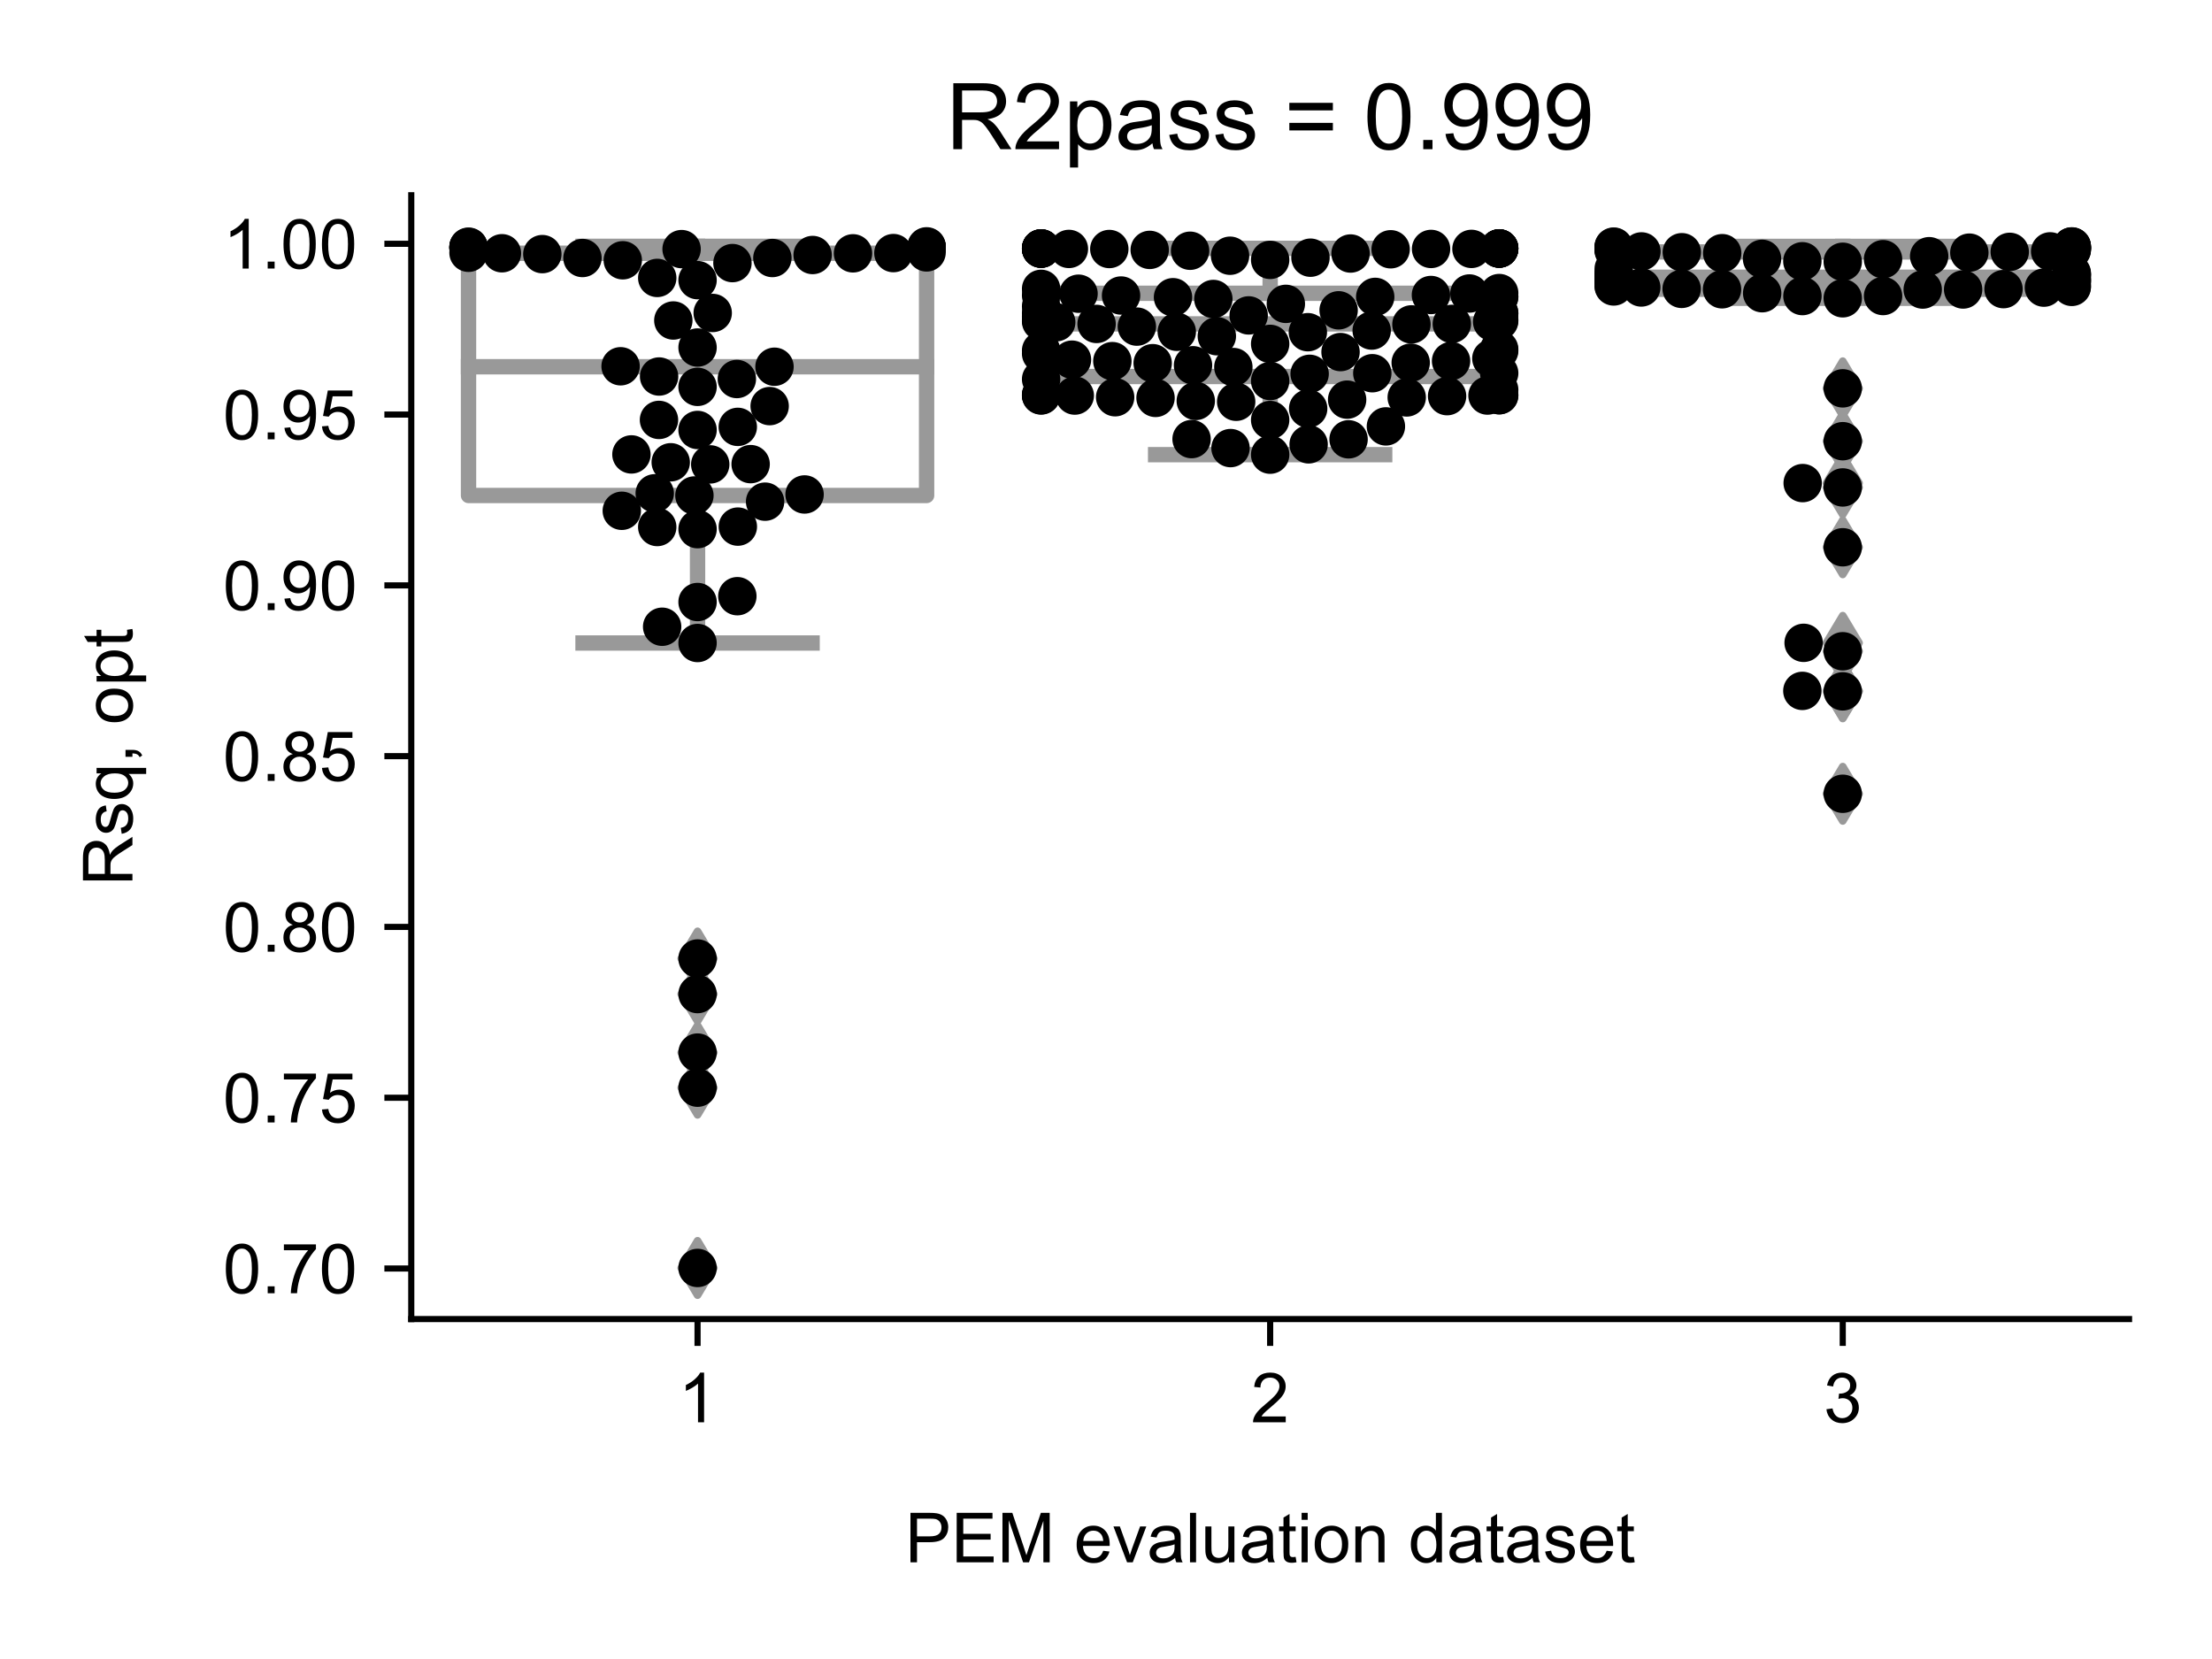 <?xml version="1.0" encoding="utf-8" standalone="no"?>
<!DOCTYPE svg PUBLIC "-//W3C//DTD SVG 1.1//EN"
  "http://www.w3.org/Graphics/SVG/1.1/DTD/svg11.dtd">
<!-- Created with matplotlib (https://matplotlib.org/) -->
<svg height="216pt" version="1.1" viewBox="0 0 288 216" width="288pt" xmlns="http://www.w3.org/2000/svg" xmlns:xlink="http://www.w3.org/1999/xlink">
 <defs>
  <style type="text/css">*{stroke-linecap:butt;stroke-linejoin:round;}</style>
 </defs>
 <g id="figure_1">
  <g id="patch_1">
   <path d="M 0 216 
L 288 216 
L 288 0 
L 0 0 
z
" style="fill:#ffffff;"/>
  </g>
  <g id="axes_1">
   <g id="patch_2">
    <path d="M 53.546 171.738 
L 277.2 171.738 
L 277.2 25.425 
L 53.546 25.425 
z
" style="fill:#ffffff;"/>
   </g>
   <g id="patch_3">
    <path clip-path="url(#pf1abc88120)" d="M 61.001 64.511 
L 120.642 64.511 
L 120.642 32.974 
L 61.001 32.974 
L 61.001 64.511 
z
" style="fill:#ffffff;stroke:#999999;stroke-linejoin:miter;stroke-width:2;"/>
   </g>
   <g id="patch_4">
    <path clip-path="url(#pf1abc88120)" d="M 135.552 49.022 
L 195.193 49.022 
L 195.193 38.184 
L 135.552 38.184 
L 135.552 49.022 
z
" style="fill:#ffffff;stroke:#999999;stroke-linejoin:miter;stroke-width:2;"/>
   </g>
   <g id="patch_5">
    <path clip-path="url(#pf1abc88120)" d="M 210.104 37.66 
L 269.745 37.66 
L 269.745 32.803 
L 210.104 32.803 
L 210.104 37.66 
z
" style="fill:#ffffff;stroke:#999999;stroke-linejoin:miter;stroke-width:2;"/>
   </g>
   <g id="matplotlib.axis_1">
    <g id="xtick_1">
     <g id="line2d_1">
      <defs>
       <path d="M 0 0 
L 0 3.5 
" id="m8407b0fd42" style="stroke:#000000;stroke-width:0.8;"/>
      </defs>
      <g>
       <use style="stroke:#000000;stroke-width:0.8;" x="90.821" xlink:href="#m8407b0fd42" y="171.738"/>
      </g>
     </g>
     <g id="text_1">
      <!-- 1 -->
      <g transform="translate(88.319 185.18)scale(0.09 -0.09)">
       <defs>
        <path d="M 37.25 0 
L 28.469 0 
L 28.469 56 
Q 25.297 52.984 20.141 49.953 
Q 14.984 46.922 10.891 45.406 
L 10.891 53.906 
Q 18.266 57.375 23.781 62.297 
Q 29.297 67.234 31.594 71.875 
L 37.25 71.875 
z
" id="ArialMT-49"/>
       </defs>
       <use xlink:href="#ArialMT-49"/>
      </g>
     </g>
    </g>
    <g id="xtick_2">
     <g id="line2d_2">
      <g>
       <use style="stroke:#000000;stroke-width:0.8;" x="165.373" xlink:href="#m8407b0fd42" y="171.738"/>
      </g>
     </g>
     <g id="text_2">
      <!-- 2 -->
      <g transform="translate(162.87 185.18)scale(0.09 -0.09)">
       <defs>
        <path d="M 50.344 8.453 
L 50.344 0 
L 3.031 0 
Q 2.938 3.172 4.047 6.109 
Q 5.859 10.938 9.828 15.625 
Q 13.812 20.312 21.344 26.469 
Q 33.016 36.031 37.109 41.625 
Q 41.219 47.219 41.219 52.203 
Q 41.219 57.422 37.469 61 
Q 33.734 64.594 27.734 64.594 
Q 21.391 64.594 17.578 60.781 
Q 13.766 56.984 13.719 50.25 
L 4.688 51.172 
Q 5.609 61.281 11.656 66.578 
Q 17.719 71.875 27.938 71.875 
Q 38.234 71.875 44.234 66.156 
Q 50.25 60.453 50.25 52 
Q 50.25 47.703 48.484 43.547 
Q 46.734 39.406 42.656 34.812 
Q 38.578 30.219 29.109 22.219 
Q 21.188 15.578 18.938 13.203 
Q 16.703 10.844 15.234 8.453 
z
" id="ArialMT-50"/>
       </defs>
       <use xlink:href="#ArialMT-50"/>
      </g>
     </g>
    </g>
    <g id="xtick_3">
     <g id="line2d_3">
      <g>
       <use style="stroke:#000000;stroke-width:0.8;" x="239.924" xlink:href="#m8407b0fd42" y="171.738"/>
      </g>
     </g>
     <g id="text_3">
      <!-- 3 -->
      <g transform="translate(237.422 185.18)scale(0.09 -0.09)">
       <defs>
        <path d="M 4.203 18.891 
L 12.984 20.062 
Q 14.5 12.594 18.141 9.297 
Q 21.781 6 27 6 
Q 33.203 6 37.469 10.297 
Q 41.75 14.594 41.75 20.953 
Q 41.75 27 37.797 30.922 
Q 33.844 34.859 27.734 34.859 
Q 25.25 34.859 21.531 33.891 
L 22.516 41.609 
Q 23.391 41.5 23.922 41.5 
Q 29.547 41.5 34.031 44.422 
Q 38.531 47.359 38.531 53.469 
Q 38.531 58.297 35.25 61.469 
Q 31.984 64.656 26.812 64.656 
Q 21.688 64.656 18.266 61.422 
Q 14.844 58.203 13.875 51.766 
L 5.078 53.328 
Q 6.688 62.156 12.391 67.016 
Q 18.109 71.875 26.609 71.875 
Q 32.469 71.875 37.391 69.359 
Q 42.328 66.844 44.938 62.5 
Q 47.562 58.156 47.562 53.266 
Q 47.562 48.641 45.062 44.828 
Q 42.578 41.016 37.703 38.766 
Q 44.047 37.312 47.562 32.688 
Q 51.078 28.078 51.078 21.141 
Q 51.078 11.766 44.234 5.25 
Q 37.406 -1.266 26.953 -1.266 
Q 17.531 -1.266 11.297 4.344 
Q 5.078 9.969 4.203 18.891 
z
" id="ArialMT-51"/>
       </defs>
       <use xlink:href="#ArialMT-51"/>
      </g>
     </g>
    </g>
    <g id="text_4">
     <!-- PEM evaluation dataset -->
     <g transform="translate(117.846 203.411)scale(0.09 -0.09)">
      <defs>
       <path d="M 7.719 0 
L 7.719 71.578 
L 34.719 71.578 
Q 41.844 71.578 45.609 70.906 
Q 50.875 70.016 54.438 67.547 
Q 58.016 65.094 60.188 60.641 
Q 62.359 56.203 62.359 50.875 
Q 62.359 41.75 56.547 35.422 
Q 50.734 29.109 35.547 29.109 
L 17.188 29.109 
L 17.188 0 
z
M 17.188 37.547 
L 35.688 37.547 
Q 44.875 37.547 48.734 40.969 
Q 52.594 44.391 52.594 50.594 
Q 52.594 55.078 50.312 58.266 
Q 48.047 61.469 44.344 62.5 
Q 41.938 63.141 35.5 63.141 
L 17.188 63.141 
z
" id="ArialMT-80"/>
       <path d="M 7.906 0 
L 7.906 71.578 
L 59.672 71.578 
L 59.672 63.141 
L 17.391 63.141 
L 17.391 41.219 
L 56.984 41.219 
L 56.984 32.812 
L 17.391 32.812 
L 17.391 8.453 
L 61.328 8.453 
L 61.328 0 
z
" id="ArialMT-69"/>
       <path d="M 7.422 0 
L 7.422 71.578 
L 21.688 71.578 
L 38.625 20.906 
Q 40.969 13.812 42.047 10.297 
Q 43.266 14.203 45.844 21.781 
L 62.984 71.578 
L 75.734 71.578 
L 75.734 0 
L 66.609 0 
L 66.609 59.906 
L 45.797 0 
L 37.25 0 
L 16.547 60.938 
L 16.547 0 
z
" id="ArialMT-77"/>
       <path id="ArialMT-32"/>
       <path d="M 42.094 16.703 
L 51.172 15.578 
Q 49.031 7.625 43.219 3.219 
Q 37.406 -1.172 28.375 -1.172 
Q 17 -1.172 10.328 5.828 
Q 3.656 12.844 3.656 25.484 
Q 3.656 38.578 10.391 45.797 
Q 17.141 53.031 27.875 53.031 
Q 38.281 53.031 44.875 45.953 
Q 51.469 38.875 51.469 26.031 
Q 51.469 25.25 51.422 23.688 
L 12.75 23.688 
Q 13.234 15.141 17.578 10.594 
Q 21.922 6.062 28.422 6.062 
Q 33.25 6.062 36.672 8.594 
Q 40.094 11.141 42.094 16.703 
z
M 13.234 30.906 
L 42.188 30.906 
Q 41.609 37.453 38.875 40.719 
Q 34.672 45.797 27.984 45.797 
Q 21.922 45.797 17.797 41.75 
Q 13.672 37.703 13.234 30.906 
z
" id="ArialMT-101"/>
       <path d="M 21 0 
L 1.266 51.859 
L 10.547 51.859 
L 21.688 20.797 
Q 23.484 15.766 25 10.359 
Q 26.172 14.453 28.266 20.219 
L 39.797 51.859 
L 48.828 51.859 
L 29.203 0 
z
" id="ArialMT-118"/>
       <path d="M 40.438 6.391 
Q 35.547 2.25 31.031 0.531 
Q 26.516 -1.172 21.344 -1.172 
Q 12.797 -1.172 8.203 3 
Q 3.609 7.172 3.609 13.672 
Q 3.609 17.484 5.344 20.625 
Q 7.078 23.781 9.891 25.688 
Q 12.703 27.594 16.219 28.562 
Q 18.797 29.25 24.031 29.891 
Q 34.672 31.156 39.703 32.906 
Q 39.75 34.719 39.75 35.203 
Q 39.75 40.578 37.25 42.781 
Q 33.891 45.75 27.25 45.75 
Q 21.047 45.75 18.094 43.578 
Q 15.141 41.406 13.719 35.891 
L 5.125 37.062 
Q 6.297 42.578 8.984 45.969 
Q 11.672 49.359 16.75 51.188 
Q 21.828 53.031 28.516 53.031 
Q 35.156 53.031 39.297 51.469 
Q 43.453 49.906 45.406 47.531 
Q 47.359 45.172 48.141 41.547 
Q 48.578 39.312 48.578 33.453 
L 48.578 21.734 
Q 48.578 9.469 49.141 6.219 
Q 49.703 2.984 51.375 0 
L 42.188 0 
Q 40.828 2.734 40.438 6.391 
z
M 39.703 26.031 
Q 34.906 24.078 25.344 22.703 
Q 19.922 21.922 17.672 20.938 
Q 15.438 19.969 14.203 18.094 
Q 12.984 16.219 12.984 13.922 
Q 12.984 10.406 15.641 8.062 
Q 18.312 5.719 23.438 5.719 
Q 28.516 5.719 32.469 7.938 
Q 36.422 10.156 38.281 14.016 
Q 39.703 17 39.703 22.797 
z
" id="ArialMT-97"/>
       <path d="M 6.391 0 
L 6.391 71.578 
L 15.188 71.578 
L 15.188 0 
z
" id="ArialMT-108"/>
       <path d="M 40.578 0 
L 40.578 7.625 
Q 34.516 -1.172 24.125 -1.172 
Q 19.531 -1.172 15.547 0.578 
Q 11.578 2.344 9.641 5 
Q 7.719 7.672 6.938 11.531 
Q 6.391 14.109 6.391 19.734 
L 6.391 51.859 
L 15.188 51.859 
L 15.188 23.094 
Q 15.188 16.219 15.719 13.812 
Q 16.547 10.359 19.234 8.375 
Q 21.922 6.391 25.875 6.391 
Q 29.828 6.391 33.297 8.422 
Q 36.766 10.453 38.203 13.938 
Q 39.656 17.438 39.656 24.078 
L 39.656 51.859 
L 48.438 51.859 
L 48.438 0 
z
" id="ArialMT-117"/>
       <path d="M 25.781 7.859 
L 27.047 0.094 
Q 23.344 -0.688 20.406 -0.688 
Q 15.625 -0.688 12.984 0.828 
Q 10.359 2.344 9.281 4.812 
Q 8.203 7.281 8.203 15.188 
L 8.203 45.016 
L 1.766 45.016 
L 1.766 51.859 
L 8.203 51.859 
L 8.203 64.703 
L 16.938 69.969 
L 16.938 51.859 
L 25.781 51.859 
L 25.781 45.016 
L 16.938 45.016 
L 16.938 14.703 
Q 16.938 10.938 17.406 9.859 
Q 17.875 8.797 18.922 8.156 
Q 19.969 7.516 21.922 7.516 
Q 23.391 7.516 25.781 7.859 
z
" id="ArialMT-116"/>
       <path d="M 6.641 61.469 
L 6.641 71.578 
L 15.438 71.578 
L 15.438 61.469 
z
M 6.641 0 
L 6.641 51.859 
L 15.438 51.859 
L 15.438 0 
z
" id="ArialMT-105"/>
       <path d="M 3.328 25.922 
Q 3.328 40.328 11.328 47.266 
Q 18.016 53.031 27.641 53.031 
Q 38.328 53.031 45.109 46.016 
Q 51.906 39.016 51.906 26.656 
Q 51.906 16.656 48.906 10.906 
Q 45.906 5.172 40.156 2 
Q 34.422 -1.172 27.641 -1.172 
Q 16.75 -1.172 10.031 5.812 
Q 3.328 12.797 3.328 25.922 
z
M 12.359 25.922 
Q 12.359 15.969 16.703 11.016 
Q 21.047 6.062 27.641 6.062 
Q 34.188 6.062 38.531 11.031 
Q 42.875 16.016 42.875 26.219 
Q 42.875 35.844 38.5 40.797 
Q 34.125 45.75 27.641 45.75 
Q 21.047 45.75 16.703 40.812 
Q 12.359 35.891 12.359 25.922 
z
" id="ArialMT-111"/>
       <path d="M 6.594 0 
L 6.594 51.859 
L 14.5 51.859 
L 14.5 44.484 
Q 20.219 53.031 31 53.031 
Q 35.688 53.031 39.625 51.344 
Q 43.562 49.656 45.516 46.922 
Q 47.469 44.188 48.25 40.438 
Q 48.734 37.984 48.734 31.891 
L 48.734 0 
L 39.938 0 
L 39.938 31.547 
Q 39.938 36.922 38.906 39.578 
Q 37.891 42.234 35.281 43.812 
Q 32.672 45.406 29.156 45.406 
Q 23.531 45.406 19.453 41.844 
Q 15.375 38.281 15.375 28.328 
L 15.375 0 
z
" id="ArialMT-110"/>
       <path d="M 40.234 0 
L 40.234 6.547 
Q 35.297 -1.172 25.734 -1.172 
Q 19.531 -1.172 14.328 2.25 
Q 9.125 5.672 6.266 11.797 
Q 3.422 17.922 3.422 25.875 
Q 3.422 33.641 6 39.969 
Q 8.594 46.297 13.766 49.656 
Q 18.953 53.031 25.344 53.031 
Q 30.031 53.031 33.688 51.047 
Q 37.359 49.078 39.656 45.906 
L 39.656 71.578 
L 48.391 71.578 
L 48.391 0 
z
M 12.453 25.875 
Q 12.453 15.922 16.641 10.984 
Q 20.844 6.062 26.562 6.062 
Q 32.328 6.062 36.344 10.766 
Q 40.375 15.484 40.375 25.141 
Q 40.375 35.797 36.266 40.766 
Q 32.172 45.75 26.172 45.75 
Q 20.312 45.75 16.375 40.969 
Q 12.453 36.188 12.453 25.875 
z
" id="ArialMT-100"/>
       <path d="M 3.078 15.484 
L 11.766 16.844 
Q 12.5 11.625 15.844 8.844 
Q 19.188 6.062 25.203 6.062 
Q 31.25 6.062 34.172 8.516 
Q 37.109 10.984 37.109 14.312 
Q 37.109 17.281 34.516 19 
Q 32.719 20.172 25.531 21.969 
Q 15.875 24.422 12.141 26.203 
Q 8.406 27.984 6.469 31.125 
Q 4.547 34.281 4.547 38.094 
Q 4.547 41.547 6.125 44.5 
Q 7.719 47.469 10.453 49.422 
Q 12.5 50.922 16.031 51.969 
Q 19.578 53.031 23.641 53.031 
Q 29.734 53.031 34.344 51.266 
Q 38.969 49.516 41.156 46.5 
Q 43.359 43.5 44.188 38.484 
L 35.594 37.312 
Q 35.016 41.312 32.203 43.547 
Q 29.391 45.797 24.266 45.797 
Q 18.219 45.797 15.625 43.797 
Q 13.031 41.797 13.031 39.109 
Q 13.031 37.406 14.109 36.031 
Q 15.188 34.625 17.484 33.688 
Q 18.797 33.203 25.25 31.453 
Q 34.578 28.953 38.25 27.359 
Q 41.938 25.781 44.031 22.75 
Q 46.141 19.734 46.141 15.234 
Q 46.141 10.844 43.578 6.953 
Q 41.016 3.078 36.172 0.953 
Q 31.344 -1.172 25.25 -1.172 
Q 15.141 -1.172 9.844 3.031 
Q 4.547 7.234 3.078 15.484 
z
" id="ArialMT-115"/>
      </defs>
      <use xlink:href="#ArialMT-80"/>
      <use x="66.699" xlink:href="#ArialMT-69"/>
      <use x="133.398" xlink:href="#ArialMT-77"/>
      <use x="216.699" xlink:href="#ArialMT-32"/>
      <use x="244.482" xlink:href="#ArialMT-101"/>
      <use x="300.098" xlink:href="#ArialMT-118"/>
      <use x="350.098" xlink:href="#ArialMT-97"/>
      <use x="405.713" xlink:href="#ArialMT-108"/>
      <use x="427.93" xlink:href="#ArialMT-117"/>
      <use x="483.545" xlink:href="#ArialMT-97"/>
      <use x="539.16" xlink:href="#ArialMT-116"/>
      <use x="566.943" xlink:href="#ArialMT-105"/>
      <use x="589.16" xlink:href="#ArialMT-111"/>
      <use x="644.775" xlink:href="#ArialMT-110"/>
      <use x="700.391" xlink:href="#ArialMT-32"/>
      <use x="728.174" xlink:href="#ArialMT-100"/>
      <use x="783.789" xlink:href="#ArialMT-97"/>
      <use x="839.404" xlink:href="#ArialMT-116"/>
      <use x="867.188" xlink:href="#ArialMT-97"/>
      <use x="922.803" xlink:href="#ArialMT-115"/>
      <use x="972.803" xlink:href="#ArialMT-101"/>
      <use x="1028.418" xlink:href="#ArialMT-116"/>
     </g>
    </g>
   </g>
   <g id="matplotlib.axis_2">
    <g id="ytick_1">
     <g id="line2d_4">
      <defs>
       <path d="M 0 0 
L -3.5 0 
" id="ma871a8bba8" style="stroke:#000000;stroke-width:0.8;"/>
      </defs>
      <g>
       <use style="stroke:#000000;stroke-width:0.8;" x="53.546" xlink:href="#ma871a8bba8" y="165.158"/>
      </g>
     </g>
     <g id="text_5">
      <!-- 0.70 -->
      <g transform="translate(29.031 168.379)scale(0.09 -0.09)">
       <defs>
        <path d="M 4.156 35.297 
Q 4.156 48 6.766 55.734 
Q 9.375 63.484 14.516 67.672 
Q 19.672 71.875 27.484 71.875 
Q 33.25 71.875 37.594 69.547 
Q 41.938 67.234 44.766 62.859 
Q 47.609 58.5 49.219 52.219 
Q 50.828 45.953 50.828 35.297 
Q 50.828 22.703 48.234 14.969 
Q 45.656 7.234 40.5 3 
Q 35.359 -1.219 27.484 -1.219 
Q 17.141 -1.219 11.234 6.203 
Q 4.156 15.141 4.156 35.297 
z
M 13.188 35.297 
Q 13.188 17.672 17.312 11.828 
Q 21.438 6 27.484 6 
Q 33.547 6 37.672 11.859 
Q 41.797 17.719 41.797 35.297 
Q 41.797 52.984 37.672 58.781 
Q 33.547 64.594 27.391 64.594 
Q 21.344 64.594 17.719 59.469 
Q 13.188 52.938 13.188 35.297 
z
" id="ArialMT-48"/>
        <path d="M 9.078 0 
L 9.078 10.016 
L 19.094 10.016 
L 19.094 0 
z
" id="ArialMT-46"/>
        <path d="M 4.734 62.203 
L 4.734 70.656 
L 51.078 70.656 
L 51.078 63.812 
Q 44.234 56.547 37.516 44.484 
Q 30.812 32.422 27.156 19.672 
Q 24.516 10.688 23.781 0 
L 14.75 0 
Q 14.891 8.453 18.062 20.406 
Q 21.234 32.375 27.172 43.484 
Q 33.109 54.594 39.797 62.203 
z
" id="ArialMT-55"/>
       </defs>
       <use xlink:href="#ArialMT-48"/>
       <use x="55.615" xlink:href="#ArialMT-46"/>
       <use x="83.398" xlink:href="#ArialMT-55"/>
       <use x="139.014" xlink:href="#ArialMT-48"/>
      </g>
     </g>
    </g>
    <g id="ytick_2">
     <g id="line2d_5">
      <g>
       <use style="stroke:#000000;stroke-width:0.8;" x="53.546" xlink:href="#ma871a8bba8" y="142.922"/>
      </g>
     </g>
     <g id="text_6">
      <!-- 0.75 -->
      <g transform="translate(29.031 146.143)scale(0.09 -0.09)">
       <defs>
        <path d="M 4.156 18.75 
L 13.375 19.531 
Q 14.406 12.797 18.141 9.391 
Q 21.875 6 27.156 6 
Q 33.5 6 37.891 10.781 
Q 42.281 15.578 42.281 23.484 
Q 42.281 31 38.062 35.344 
Q 33.844 39.703 27 39.703 
Q 22.75 39.703 19.328 37.766 
Q 15.922 35.844 13.969 32.766 
L 5.719 33.844 
L 12.641 70.609 
L 48.25 70.609 
L 48.25 62.203 
L 19.672 62.203 
L 15.828 42.969 
Q 22.266 47.469 29.344 47.469 
Q 38.719 47.469 45.156 40.969 
Q 51.609 34.469 51.609 24.266 
Q 51.609 14.547 45.953 7.469 
Q 39.062 -1.219 27.156 -1.219 
Q 17.391 -1.219 11.203 4.25 
Q 5.031 9.719 4.156 18.75 
z
" id="ArialMT-53"/>
       </defs>
       <use xlink:href="#ArialMT-48"/>
       <use x="55.615" xlink:href="#ArialMT-46"/>
       <use x="83.398" xlink:href="#ArialMT-55"/>
       <use x="139.014" xlink:href="#ArialMT-53"/>
      </g>
     </g>
    </g>
    <g id="ytick_3">
     <g id="line2d_6">
      <g>
       <use style="stroke:#000000;stroke-width:0.8;" x="53.546" xlink:href="#ma871a8bba8" y="120.686"/>
      </g>
     </g>
     <g id="text_7">
      <!-- 0.80 -->
      <g transform="translate(29.031 123.907)scale(0.09 -0.09)">
       <defs>
        <path d="M 17.672 38.812 
Q 12.203 40.828 9.562 44.531 
Q 6.938 48.25 6.938 53.422 
Q 6.938 61.234 12.547 66.547 
Q 18.172 71.875 27.484 71.875 
Q 36.859 71.875 42.578 66.422 
Q 48.297 60.984 48.297 53.172 
Q 48.297 48.188 45.672 44.5 
Q 43.062 40.828 37.75 38.812 
Q 44.344 36.672 47.781 31.875 
Q 51.219 27.094 51.219 20.453 
Q 51.219 11.281 44.719 5.031 
Q 38.234 -1.219 27.641 -1.219 
Q 17.047 -1.219 10.547 5.047 
Q 4.047 11.328 4.047 20.703 
Q 4.047 27.688 7.594 32.391 
Q 11.141 37.109 17.672 38.812 
z
M 15.922 53.719 
Q 15.922 48.641 19.188 45.406 
Q 22.469 42.188 27.688 42.188 
Q 32.766 42.188 36.016 45.375 
Q 39.266 48.578 39.266 53.219 
Q 39.266 58.062 35.906 61.359 
Q 32.562 64.656 27.594 64.656 
Q 22.562 64.656 19.234 61.422 
Q 15.922 58.203 15.922 53.719 
z
M 13.094 20.656 
Q 13.094 16.891 14.875 13.375 
Q 16.656 9.859 20.172 7.922 
Q 23.688 6 27.734 6 
Q 34.031 6 38.125 10.047 
Q 42.234 14.109 42.234 20.359 
Q 42.234 26.703 38.016 30.859 
Q 33.797 35.016 27.438 35.016 
Q 21.234 35.016 17.156 30.906 
Q 13.094 26.812 13.094 20.656 
z
" id="ArialMT-56"/>
       </defs>
       <use xlink:href="#ArialMT-48"/>
       <use x="55.615" xlink:href="#ArialMT-46"/>
       <use x="83.398" xlink:href="#ArialMT-56"/>
       <use x="139.014" xlink:href="#ArialMT-48"/>
      </g>
     </g>
    </g>
    <g id="ytick_4">
     <g id="line2d_7">
      <g>
       <use style="stroke:#000000;stroke-width:0.8;" x="53.546" xlink:href="#ma871a8bba8" y="98.45"/>
      </g>
     </g>
     <g id="text_8">
      <!-- 0.85 -->
      <g transform="translate(29.031 101.671)scale(0.09 -0.09)">
       <use xlink:href="#ArialMT-48"/>
       <use x="55.615" xlink:href="#ArialMT-46"/>
       <use x="83.398" xlink:href="#ArialMT-56"/>
       <use x="139.014" xlink:href="#ArialMT-53"/>
      </g>
     </g>
    </g>
    <g id="ytick_5">
     <g id="line2d_8">
      <g>
       <use style="stroke:#000000;stroke-width:0.8;" x="53.546" xlink:href="#ma871a8bba8" y="76.214"/>
      </g>
     </g>
     <g id="text_9">
      <!-- 0.90 -->
      <g transform="translate(29.031 79.435)scale(0.09 -0.09)">
       <defs>
        <path d="M 5.469 16.547 
L 13.922 17.328 
Q 14.984 11.375 18.016 8.688 
Q 21.047 6 25.781 6 
Q 29.828 6 32.875 7.859 
Q 35.938 9.719 37.891 12.812 
Q 39.844 15.922 41.156 21.188 
Q 42.484 26.469 42.484 31.938 
Q 42.484 32.516 42.438 33.688 
Q 39.797 29.5 35.234 26.875 
Q 30.672 24.266 25.344 24.266 
Q 16.453 24.266 10.297 30.703 
Q 4.156 37.156 4.156 47.703 
Q 4.156 58.594 10.578 65.234 
Q 17 71.875 26.656 71.875 
Q 33.641 71.875 39.422 68.109 
Q 45.219 64.359 48.219 57.391 
Q 51.219 50.438 51.219 37.25 
Q 51.219 23.531 48.234 15.406 
Q 45.266 7.281 39.375 3.031 
Q 33.5 -1.219 25.594 -1.219 
Q 17.188 -1.219 11.859 3.438 
Q 6.547 8.109 5.469 16.547 
z
M 41.453 48.141 
Q 41.453 55.719 37.422 60.156 
Q 33.406 64.594 27.734 64.594 
Q 21.875 64.594 17.531 59.812 
Q 13.188 55.031 13.188 47.406 
Q 13.188 40.578 17.312 36.297 
Q 21.438 32.031 27.484 32.031 
Q 33.594 32.031 37.516 36.297 
Q 41.453 40.578 41.453 48.141 
z
" id="ArialMT-57"/>
       </defs>
       <use xlink:href="#ArialMT-48"/>
       <use x="55.615" xlink:href="#ArialMT-46"/>
       <use x="83.398" xlink:href="#ArialMT-57"/>
       <use x="139.014" xlink:href="#ArialMT-48"/>
      </g>
     </g>
    </g>
    <g id="ytick_6">
     <g id="line2d_9">
      <g>
       <use style="stroke:#000000;stroke-width:0.8;" x="53.546" xlink:href="#ma871a8bba8" y="53.978"/>
      </g>
     </g>
     <g id="text_10">
      <!-- 0.95 -->
      <g transform="translate(29.031 57.199)scale(0.09 -0.09)">
       <use xlink:href="#ArialMT-48"/>
       <use x="55.615" xlink:href="#ArialMT-46"/>
       <use x="83.398" xlink:href="#ArialMT-57"/>
       <use x="139.014" xlink:href="#ArialMT-53"/>
      </g>
     </g>
    </g>
    <g id="ytick_7">
     <g id="line2d_10">
      <g>
       <use style="stroke:#000000;stroke-width:0.8;" x="53.546" xlink:href="#ma871a8bba8" y="31.742"/>
      </g>
     </g>
     <g id="text_11">
      <!-- 1.00 -->
      <g transform="translate(29.031 34.963)scale(0.09 -0.09)">
       <use xlink:href="#ArialMT-49"/>
       <use x="55.615" xlink:href="#ArialMT-46"/>
       <use x="83.398" xlink:href="#ArialMT-48"/>
       <use x="139.014" xlink:href="#ArialMT-48"/>
      </g>
     </g>
    </g>
    <g id="text_12">
     <!-- Rsq, opt -->
     <g transform="translate(17.242 115.339)rotate(-90)scale(0.09 -0.09)">
      <defs>
       <path d="M 7.859 0 
L 7.859 71.578 
L 39.594 71.578 
Q 49.172 71.578 54.141 69.641 
Q 59.125 67.719 62.109 62.828 
Q 65.094 57.953 65.094 52.047 
Q 65.094 44.438 60.156 39.203 
Q 55.219 33.984 44.922 32.562 
Q 48.688 30.766 50.641 29 
Q 54.781 25.203 58.5 19.484 
L 70.953 0 
L 59.031 0 
L 49.562 14.891 
Q 45.406 21.344 42.719 24.75 
Q 40.047 28.172 37.922 29.531 
Q 35.797 30.906 33.594 31.453 
Q 31.984 31.781 28.328 31.781 
L 17.328 31.781 
L 17.328 0 
z
M 17.328 39.984 
L 37.703 39.984 
Q 44.188 39.984 47.844 41.328 
Q 51.516 42.672 53.422 45.625 
Q 55.328 48.578 55.328 52.047 
Q 55.328 57.125 51.641 60.391 
Q 47.953 63.672 39.984 63.672 
L 17.328 63.672 
z
" id="ArialMT-82"/>
       <path d="M 39.656 -19.875 
L 39.656 5.516 
Q 37.594 2.641 33.906 0.734 
Q 30.219 -1.172 26.078 -1.172 
Q 16.844 -1.172 10.172 6.203 
Q 3.516 13.578 3.516 26.422 
Q 3.516 34.234 6.219 40.422 
Q 8.938 46.625 14.078 49.828 
Q 19.234 53.031 25.391 53.031 
Q 35.016 53.031 40.531 44.922 
L 40.531 51.859 
L 48.438 51.859 
L 48.438 -19.875 
z
M 12.547 26.078 
Q 12.547 16.062 16.75 11.062 
Q 20.953 6.062 26.812 6.062 
Q 32.422 6.062 36.469 10.812 
Q 40.531 15.578 40.531 25.297 
Q 40.531 35.641 36.25 40.859 
Q 31.984 46.094 26.219 46.094 
Q 20.516 46.094 16.531 41.234 
Q 12.547 36.375 12.547 26.078 
z
" id="ArialMT-113"/>
       <path d="M 8.891 0 
L 8.891 10.016 
L 18.891 10.016 
L 18.891 0 
Q 18.891 -5.516 16.938 -8.906 
Q 14.984 -12.312 10.75 -14.156 
L 8.297 -10.406 
Q 11.078 -9.188 12.391 -6.812 
Q 13.719 -4.438 13.875 0 
z
" id="ArialMT-44"/>
       <path d="M 6.594 -19.875 
L 6.594 51.859 
L 14.594 51.859 
L 14.594 45.125 
Q 17.438 49.078 21 51.047 
Q 24.562 53.031 29.641 53.031 
Q 36.281 53.031 41.359 49.609 
Q 46.438 46.188 49.016 39.953 
Q 51.609 33.734 51.609 26.312 
Q 51.609 18.359 48.75 11.984 
Q 45.906 5.609 40.453 2.219 
Q 35.016 -1.172 29 -1.172 
Q 24.609 -1.172 21.109 0.688 
Q 17.625 2.547 15.375 5.375 
L 15.375 -19.875 
z
M 14.547 25.641 
Q 14.547 15.625 18.594 10.844 
Q 22.656 6.062 28.422 6.062 
Q 34.281 6.062 38.453 11.016 
Q 42.625 15.969 42.625 26.375 
Q 42.625 36.281 38.547 41.203 
Q 34.469 46.141 28.812 46.141 
Q 23.188 46.141 18.859 40.891 
Q 14.547 35.641 14.547 25.641 
z
" id="ArialMT-112"/>
      </defs>
      <use xlink:href="#ArialMT-82"/>
      <use x="72.217" xlink:href="#ArialMT-115"/>
      <use x="122.217" xlink:href="#ArialMT-113"/>
      <use x="177.832" xlink:href="#ArialMT-44"/>
      <use x="205.615" xlink:href="#ArialMT-32"/>
      <use x="233.398" xlink:href="#ArialMT-111"/>
      <use x="289.014" xlink:href="#ArialMT-112"/>
      <use x="344.629" xlink:href="#ArialMT-116"/>
     </g>
    </g>
   </g>
   <g id="line2d_11">
    <path clip-path="url(#pf1abc88120)" d="M 90.821 64.511 
L 90.821 83.718 
" style="fill:none;stroke:#999999;stroke-linecap:square;stroke-width:2;"/>
   </g>
   <g id="line2d_12">
    <path clip-path="url(#pf1abc88120)" d="M 90.821 32.974 
L 90.821 32.076 
" style="fill:none;stroke:#999999;stroke-linecap:square;stroke-width:2;"/>
   </g>
   <g id="line2d_13">
    <path clip-path="url(#pf1abc88120)" d="M 75.911 83.718 
L 105.732 83.718 
" style="fill:none;stroke:#999999;stroke-linecap:square;stroke-width:2;"/>
   </g>
   <g id="line2d_14">
    <path clip-path="url(#pf1abc88120)" d="M 75.911 32.076 
L 105.732 32.076 
" style="fill:none;stroke:#999999;stroke-linecap:square;stroke-width:2;"/>
   </g>
   <g id="line2d_15">
    <defs>
     <path d="M -0 3.536 
L 2.121 0 
L -0 -3.536 
L -2.121 -0 
z
" id="mfbd3d74d5d" style="stroke:#999999;stroke-linejoin:miter;"/>
    </defs>
    <g clip-path="url(#pf1abc88120)">
     <use style="fill:#999999;stroke:#999999;stroke-linejoin:miter;" x="90.821" xlink:href="#mfbd3d74d5d" y="141.615"/>
     <use style="fill:#999999;stroke:#999999;stroke-linejoin:miter;" x="90.821" xlink:href="#mfbd3d74d5d" y="129.428"/>
     <use style="fill:#999999;stroke:#999999;stroke-linejoin:miter;" x="90.821" xlink:href="#mfbd3d74d5d" y="137.045"/>
     <use style="fill:#999999;stroke:#999999;stroke-linejoin:miter;" x="90.821" xlink:href="#mfbd3d74d5d" y="165.088"/>
     <use style="fill:#999999;stroke:#999999;stroke-linejoin:miter;" x="90.821" xlink:href="#mfbd3d74d5d" y="124.797"/>
    </g>
   </g>
   <g id="line2d_16">
    <path clip-path="url(#pf1abc88120)" d="M 165.373 49.022 
L 165.373 59.196 
" style="fill:none;stroke:#999999;stroke-linecap:square;stroke-width:2;"/>
   </g>
   <g id="line2d_17">
    <path clip-path="url(#pf1abc88120)" d="M 165.373 38.184 
L 165.373 32.331 
" style="fill:none;stroke:#999999;stroke-linecap:square;stroke-width:2;"/>
   </g>
   <g id="line2d_18">
    <path clip-path="url(#pf1abc88120)" d="M 150.463 59.196 
L 180.283 59.196 
" style="fill:none;stroke:#999999;stroke-linecap:square;stroke-width:2;"/>
   </g>
   <g id="line2d_19">
    <path clip-path="url(#pf1abc88120)" d="M 150.463 32.331 
L 180.283 32.331 
" style="fill:none;stroke:#999999;stroke-linecap:square;stroke-width:2;"/>
   </g>
   <g id="line2d_20"/>
   <g id="line2d_21">
    <path clip-path="url(#pf1abc88120)" d="M 239.924 37.66 
L 239.924 38.837 
" style="fill:none;stroke:#999999;stroke-linecap:square;stroke-width:2;"/>
   </g>
   <g id="line2d_22">
    <path clip-path="url(#pf1abc88120)" d="M 239.924 32.803 
L 239.924 32.082 
" style="fill:none;stroke:#999999;stroke-linecap:square;stroke-width:2;"/>
   </g>
   <g id="line2d_23">
    <path clip-path="url(#pf1abc88120)" d="M 225.014 38.837 
L 254.835 38.837 
" style="fill:none;stroke:#999999;stroke-linecap:square;stroke-width:2;"/>
   </g>
   <g id="line2d_24">
    <path clip-path="url(#pf1abc88120)" d="M 225.014 32.082 
L 254.835 32.082 
" style="fill:none;stroke:#999999;stroke-linecap:square;stroke-width:2;"/>
   </g>
   <g id="line2d_25">
    <g clip-path="url(#pf1abc88120)">
     <use style="fill:#999999;stroke:#999999;stroke-linejoin:miter;" x="239.924" xlink:href="#mfbd3d74d5d" y="50.562"/>
     <use style="fill:#999999;stroke:#999999;stroke-linejoin:miter;" x="239.924" xlink:href="#mfbd3d74d5d" y="62.897"/>
     <use style="fill:#999999;stroke:#999999;stroke-linejoin:miter;" x="239.924" xlink:href="#mfbd3d74d5d" y="89.953"/>
     <use style="fill:#999999;stroke:#999999;stroke-linejoin:miter;" x="239.924" xlink:href="#mfbd3d74d5d" y="57.443"/>
     <use style="fill:#999999;stroke:#999999;stroke-linejoin:miter;" x="239.924" xlink:href="#mfbd3d74d5d" y="63.464"/>
     <use style="fill:#999999;stroke:#999999;stroke-linejoin:miter;" x="239.924" xlink:href="#mfbd3d74d5d" y="84.792"/>
     <use style="fill:#999999;stroke:#999999;stroke-linejoin:miter;" x="239.924" xlink:href="#mfbd3d74d5d" y="71.255"/>
     <use style="fill:#999999;stroke:#999999;stroke-linejoin:miter;" x="239.924" xlink:href="#mfbd3d74d5d" y="83.696"/>
     <use style="fill:#999999;stroke:#999999;stroke-linejoin:miter;" x="239.924" xlink:href="#mfbd3d74d5d" y="90.012"/>
     <use style="fill:#999999;stroke:#999999;stroke-linejoin:miter;" x="239.924" xlink:href="#mfbd3d74d5d" y="103.349"/>
    </g>
   </g>
   <g id="line2d_26">
    <path clip-path="url(#pf1abc88120)" d="M 61.001 47.749 
L 120.642 47.749 
" style="fill:none;stroke:#999999;stroke-linecap:square;stroke-width:2;"/>
   </g>
   <g id="line2d_27">
    <path clip-path="url(#pf1abc88120)" d="M 135.552 42.173 
L 195.193 42.173 
" style="fill:none;stroke:#999999;stroke-linecap:square;stroke-width:2;"/>
   </g>
   <g id="line2d_28">
    <path clip-path="url(#pf1abc88120)" d="M 210.104 36.1 
L 269.745 36.1 
" style="fill:none;stroke:#999999;stroke-linecap:square;stroke-width:2;"/>
   </g>
   <g id="patch_6">
    <path d="M 53.546 171.738 
L 53.546 25.425 
" style="fill:none;stroke:#000000;stroke-linecap:square;stroke-linejoin:miter;stroke-width:0.8;"/>
   </g>
   <g id="patch_7">
    <path d="M 53.546 171.738 
L 277.2 171.738 
" style="fill:none;stroke:#000000;stroke-linecap:square;stroke-linejoin:miter;stroke-width:0.8;"/>
   </g>
   <g id="PathCollection_1">
    <defs>
     <path d="M 0 2.5 
C 0.663 2.5 1.299 2.237 1.768 1.768 
C 2.237 1.299 2.5 0.663 2.5 -0 
C 2.5 -0.663 2.237 -1.299 1.768 -1.768 
C 1.299 -2.237 0.663 -2.5 0 -2.5 
C -0.663 -2.5 -1.299 -2.237 -1.768 -1.768 
C -2.237 -1.299 -2.5 -0.663 -2.5 0 
C -2.5 0.663 -2.237 1.299 -1.768 1.768 
C -1.299 2.237 -0.663 2.5 0 2.5 
z
" id="C0_0_aa685b90e0"/>
    </defs>
    <g clip-path="url(#pf1abc88120)">
     <use x="90.821" xlink:href="#C0_0_aa685b90e0" y="165.088"/>
    </g>
    <g clip-path="url(#pf1abc88120)">
     <use x="90.821" xlink:href="#C0_0_aa685b90e0" y="141.615"/>
    </g>
    <g clip-path="url(#pf1abc88120)">
     <use x="90.821" xlink:href="#C0_0_aa685b90e0" y="137.045"/>
    </g>
    <g clip-path="url(#pf1abc88120)">
     <use x="90.821" xlink:href="#C0_0_aa685b90e0" y="129.428"/>
    </g>
    <g clip-path="url(#pf1abc88120)">
     <use x="90.821" xlink:href="#C0_0_aa685b90e0" y="124.797"/>
    </g>
    <g clip-path="url(#pf1abc88120)">
     <use x="90.821" xlink:href="#C0_0_aa685b90e0" y="83.718"/>
    </g>
    <g clip-path="url(#pf1abc88120)">
     <use x="86.21" xlink:href="#C0_0_aa685b90e0" y="81.601"/>
    </g>
    <g clip-path="url(#pf1abc88120)">
     <use x="90.821" xlink:href="#C0_0_aa685b90e0" y="78.383"/>
    </g>
    <g clip-path="url(#pf1abc88120)">
     <use x="96.003" xlink:href="#C0_0_aa685b90e0" y="77.624"/>
    </g>
    <g clip-path="url(#pf1abc88120)">
     <use x="90.821" xlink:href="#C0_0_aa685b90e0" y="68.896"/>
    </g>
    <g clip-path="url(#pf1abc88120)">
     <use x="85.571" xlink:href="#C0_0_aa685b90e0" y="68.617"/>
    </g>
    <g clip-path="url(#pf1abc88120)">
     <use x="96.067" xlink:href="#C0_0_aa685b90e0" y="68.564"/>
    </g>
    <g clip-path="url(#pf1abc88120)">
     <use x="80.957" xlink:href="#C0_0_aa685b90e0" y="66.505"/>
    </g>
    <g clip-path="url(#pf1abc88120)">
     <use x="99.615" xlink:href="#C0_0_aa685b90e0" y="65.317"/>
    </g>
    <g clip-path="url(#pf1abc88120)">
     <use x="90.412" xlink:href="#C0_0_aa685b90e0" y="64.511"/>
    </g>
    <g clip-path="url(#pf1abc88120)">
     <use x="104.755" xlink:href="#C0_0_aa685b90e0" y="64.378"/>
    </g>
    <g clip-path="url(#pf1abc88120)">
     <use x="85.245" xlink:href="#C0_0_aa685b90e0" y="64.227"/>
    </g>
    <g clip-path="url(#pf1abc88120)">
     <use x="92.472" xlink:href="#C0_0_aa685b90e0" y="60.463"/>
    </g>
    <g clip-path="url(#pf1abc88120)">
     <use x="97.732" xlink:href="#C0_0_aa685b90e0" y="60.429"/>
    </g>
    <g clip-path="url(#pf1abc88120)">
     <use x="87.328" xlink:href="#C0_0_aa685b90e0" y="60.188"/>
    </g>
    <g clip-path="url(#pf1abc88120)">
     <use x="82.212" xlink:href="#C0_0_aa685b90e0" y="59.165"/>
    </g>
    <g clip-path="url(#pf1abc88120)">
     <use x="90.821" xlink:href="#C0_0_aa685b90e0" y="55.981"/>
    </g>
    <g clip-path="url(#pf1abc88120)">
     <use x="96.06" xlink:href="#C0_0_aa685b90e0" y="55.579"/>
    </g>
    <g clip-path="url(#pf1abc88120)">
     <use x="85.798" xlink:href="#C0_0_aa685b90e0" y="54.673"/>
    </g>
    <g clip-path="url(#pf1abc88120)">
     <use x="100.208" xlink:href="#C0_0_aa685b90e0" y="52.874"/>
    </g>
    <g clip-path="url(#pf1abc88120)">
     <use x="90.821" xlink:href="#C0_0_aa685b90e0" y="50.37"/>
    </g>
    <g clip-path="url(#pf1abc88120)">
     <use x="95.938" xlink:href="#C0_0_aa685b90e0" y="49.348"/>
    </g>
    <g clip-path="url(#pf1abc88120)">
     <use x="85.814" xlink:href="#C0_0_aa685b90e0" y="49.022"/>
    </g>
    <g clip-path="url(#pf1abc88120)">
     <use x="100.839" xlink:href="#C0_0_aa685b90e0" y="47.749"/>
    </g>
    <g clip-path="url(#pf1abc88120)">
     <use x="80.801" xlink:href="#C0_0_aa685b90e0" y="47.688"/>
    </g>
    <g clip-path="url(#pf1abc88120)">
     <use x="90.821" xlink:href="#C0_0_aa685b90e0" y="45.248"/>
    </g>
    <g clip-path="url(#pf1abc88120)">
     <use x="87.666" xlink:href="#C0_0_aa685b90e0" y="41.728"/>
    </g>
    <g clip-path="url(#pf1abc88120)">
     <use x="92.794" xlink:href="#C0_0_aa685b90e0" y="40.747"/>
    </g>
    <g clip-path="url(#pf1abc88120)">
     <use x="90.821" xlink:href="#C0_0_aa685b90e0" y="36.473"/>
    </g>
    <g clip-path="url(#pf1abc88120)">
     <use x="85.572" xlink:href="#C0_0_aa685b90e0" y="36.186"/>
    </g>
    <g clip-path="url(#pf1abc88120)">
     <use x="95.363" xlink:href="#C0_0_aa685b90e0" y="34.254"/>
    </g>
    <g clip-path="url(#pf1abc88120)">
     <use x="81.086" xlink:href="#C0_0_aa685b90e0" y="33.888"/>
    </g>
    <g clip-path="url(#pf1abc88120)">
     <use x="100.564" xlink:href="#C0_0_aa685b90e0" y="33.593"/>
    </g>
    <g clip-path="url(#pf1abc88120)">
     <use x="75.837" xlink:href="#C0_0_aa685b90e0" y="33.592"/>
    </g>
    <g clip-path="url(#pf1abc88120)">
     <use x="105.804" xlink:href="#C0_0_aa685b90e0" y="33.202"/>
    </g>
    <g clip-path="url(#pf1abc88120)">
     <use x="70.611" xlink:href="#C0_0_aa685b90e0" y="33.085"/>
    </g>
    <g clip-path="url(#pf1abc88120)">
     <use x="111.058" xlink:href="#C0_0_aa685b90e0" y="32.984"/>
    </g>
    <g clip-path="url(#pf1abc88120)">
     <use x="65.352" xlink:href="#C0_0_aa685b90e0" y="32.974"/>
    </g>
    <g clip-path="url(#pf1abc88120)">
     <use x="116.319" xlink:href="#C0_0_aa685b90e0" y="32.952"/>
    </g>
    <g clip-path="url(#pf1abc88120)">
     <use x="61.001" xlink:href="#C0_0_aa685b90e0" y="32.911"/>
    </g>
    <g clip-path="url(#pf1abc88120)">
     <use x="120.642" xlink:href="#C0_0_aa685b90e0" y="32.863"/>
    </g>
    <g clip-path="url(#pf1abc88120)">
     <use x="88.742" xlink:href="#C0_0_aa685b90e0" y="32.433"/>
    </g>
    <g clip-path="url(#pf1abc88120)">
     <use x="61.001" xlink:href="#C0_0_aa685b90e0" y="32.321"/>
    </g>
    <g clip-path="url(#pf1abc88120)">
     <use x="120.642" xlink:href="#C0_0_aa685b90e0" y="32.25"/>
    </g>
    <g clip-path="url(#pf1abc88120)">
     <use x="61.001" xlink:href="#C0_0_aa685b90e0" y="32.236"/>
    </g>
    <g clip-path="url(#pf1abc88120)">
     <use x="120.642" xlink:href="#C0_0_aa685b90e0" y="32.231"/>
    </g>
    <g clip-path="url(#pf1abc88120)">
     <use x="61.001" xlink:href="#C0_0_aa685b90e0" y="32.222"/>
    </g>
    <g clip-path="url(#pf1abc88120)">
     <use x="120.642" xlink:href="#C0_0_aa685b90e0" y="32.216"/>
    </g>
    <g clip-path="url(#pf1abc88120)">
     <use x="61.001" xlink:href="#C0_0_aa685b90e0" y="32.166"/>
    </g>
    <g clip-path="url(#pf1abc88120)">
     <use x="120.642" xlink:href="#C0_0_aa685b90e0" y="32.146"/>
    </g>
    <g clip-path="url(#pf1abc88120)">
     <use x="61.001" xlink:href="#C0_0_aa685b90e0" y="32.118"/>
    </g>
    <g clip-path="url(#pf1abc88120)">
     <use x="120.642" xlink:href="#C0_0_aa685b90e0" y="32.076"/>
    </g>
   </g>
   <g id="PathCollection_2">
    <defs>
     <path d="M 0 2.5 
C 0.663 2.5 1.299 2.237 1.768 1.768 
C 2.237 1.299 2.5 0.663 2.5 -0 
C 2.5 -0.663 2.237 -1.299 1.768 -1.768 
C 1.299 -2.237 0.663 -2.5 0 -2.5 
C -0.663 -2.5 -1.299 -2.237 -1.768 -1.768 
C -2.237 -1.299 -2.5 -0.663 -2.5 0 
C -2.5 0.663 -2.237 1.299 -1.768 1.768 
C -1.299 2.237 -0.663 2.5 0 2.5 
z
" id="C1_0_2dbe13f4dd"/>
    </defs>
    <g clip-path="url(#pf1abc88120)">
     <use x="165.373" xlink:href="#C1_0_2dbe13f4dd" y="59.196"/>
    </g>
    <g clip-path="url(#pf1abc88120)">
     <use x="160.213" xlink:href="#C1_0_2dbe13f4dd" y="58.34"/>
    </g>
    <g clip-path="url(#pf1abc88120)">
     <use x="170.382" xlink:href="#C1_0_2dbe13f4dd" y="57.852"/>
    </g>
    <g clip-path="url(#pf1abc88120)">
     <use x="175.584" xlink:href="#C1_0_2dbe13f4dd" y="57.198"/>
    </g>
    <g clip-path="url(#pf1abc88120)">
     <use x="155.142" xlink:href="#C1_0_2dbe13f4dd" y="57.17"/>
    </g>
    <g clip-path="url(#pf1abc88120)">
     <use x="180.445" xlink:href="#C1_0_2dbe13f4dd" y="55.516"/>
    </g>
    <g clip-path="url(#pf1abc88120)">
     <use x="165.373" xlink:href="#C1_0_2dbe13f4dd" y="54.689"/>
    </g>
    <g clip-path="url(#pf1abc88120)">
     <use x="170.322" xlink:href="#C1_0_2dbe13f4dd" y="53.197"/>
    </g>
    <g clip-path="url(#pf1abc88120)">
     <use x="160.948" xlink:href="#C1_0_2dbe13f4dd" y="52.31"/>
    </g>
    <g clip-path="url(#pf1abc88120)">
     <use x="155.689" xlink:href="#C1_0_2dbe13f4dd" y="52.203"/>
    </g>
    <g clip-path="url(#pf1abc88120)">
     <use x="175.395" xlink:href="#C1_0_2dbe13f4dd" y="52.034"/>
    </g>
    <g clip-path="url(#pf1abc88120)">
     <use x="150.449" xlink:href="#C1_0_2dbe13f4dd" y="51.806"/>
    </g>
    <g clip-path="url(#pf1abc88120)">
     <use x="183.153" xlink:href="#C1_0_2dbe13f4dd" y="51.745"/>
    </g>
    <g clip-path="url(#pf1abc88120)">
     <use x="145.19" xlink:href="#C1_0_2dbe13f4dd" y="51.719"/>
    </g>
    <g clip-path="url(#pf1abc88120)">
     <use x="188.41" xlink:href="#C1_0_2dbe13f4dd" y="51.578"/>
    </g>
    <g clip-path="url(#pf1abc88120)">
     <use x="139.935" xlink:href="#C1_0_2dbe13f4dd" y="51.503"/>
    </g>
    <g clip-path="url(#pf1abc88120)">
     <use x="193.67" xlink:href="#C1_0_2dbe13f4dd" y="51.501"/>
    </g>
    <g clip-path="url(#pf1abc88120)">
     <use x="135.552" xlink:href="#C1_0_2dbe13f4dd" y="51.49"/>
    </g>
    <g clip-path="url(#pf1abc88120)">
     <use x="195.193" xlink:href="#C1_0_2dbe13f4dd" y="51.462"/>
    </g>
    <g clip-path="url(#pf1abc88120)">
     <use x="135.552" xlink:href="#C1_0_2dbe13f4dd" y="51.46"/>
    </g>
    <g clip-path="url(#pf1abc88120)">
     <use x="195.193" xlink:href="#C1_0_2dbe13f4dd" y="51.451"/>
    </g>
    <g clip-path="url(#pf1abc88120)">
     <use x="135.552" xlink:href="#C1_0_2dbe13f4dd" y="51.418"/>
    </g>
    <g clip-path="url(#pf1abc88120)">
     <use x="195.193" xlink:href="#C1_0_2dbe13f4dd" y="50.752"/>
    </g>
    <g clip-path="url(#pf1abc88120)">
     <use x="165.373" xlink:href="#C1_0_2dbe13f4dd" y="49.606"/>
    </g>
    <g clip-path="url(#pf1abc88120)">
     <use x="135.552" xlink:href="#C1_0_2dbe13f4dd" y="49.372"/>
    </g>
    <g clip-path="url(#pf1abc88120)">
     <use x="170.513" xlink:href="#C1_0_2dbe13f4dd" y="48.672"/>
    </g>
    <g clip-path="url(#pf1abc88120)">
     <use x="178.673" xlink:href="#C1_0_2dbe13f4dd" y="48.593"/>
    </g>
    <g clip-path="url(#pf1abc88120)">
     <use x="195.193" xlink:href="#C1_0_2dbe13f4dd" y="48.582"/>
    </g>
    <g clip-path="url(#pf1abc88120)">
     <use x="160.582" xlink:href="#C1_0_2dbe13f4dd" y="47.788"/>
    </g>
    <g clip-path="url(#pf1abc88120)">
     <use x="155.329" xlink:href="#C1_0_2dbe13f4dd" y="47.557"/>
    </g>
    <g clip-path="url(#pf1abc88120)">
     <use x="150.078" xlink:href="#C1_0_2dbe13f4dd" y="47.286"/>
    </g>
    <g clip-path="url(#pf1abc88120)">
     <use x="183.673" xlink:href="#C1_0_2dbe13f4dd" y="47.226"/>
    </g>
    <g clip-path="url(#pf1abc88120)">
     <use x="144.827" xlink:href="#C1_0_2dbe13f4dd" y="47.02"/>
    </g>
    <g clip-path="url(#pf1abc88120)">
     <use x="188.927" xlink:href="#C1_0_2dbe13f4dd" y="47.006"/>
    </g>
    <g clip-path="url(#pf1abc88120)">
     <use x="139.571" xlink:href="#C1_0_2dbe13f4dd" y="46.829"/>
    </g>
    <g clip-path="url(#pf1abc88120)">
     <use x="194.173" xlink:href="#C1_0_2dbe13f4dd" y="46.68"/>
    </g>
    <g clip-path="url(#pf1abc88120)">
     <use x="135.552" xlink:href="#C1_0_2dbe13f4dd" y="46.045"/>
    </g>
    <g clip-path="url(#pf1abc88120)">
     <use x="174.537" xlink:href="#C1_0_2dbe13f4dd" y="45.838"/>
    </g>
    <g clip-path="url(#pf1abc88120)">
     <use x="195.193" xlink:href="#C1_0_2dbe13f4dd" y="45.674"/>
    </g>
    <g clip-path="url(#pf1abc88120)">
     <use x="135.552" xlink:href="#C1_0_2dbe13f4dd" y="45.63"/>
    </g>
    <g clip-path="url(#pf1abc88120)">
     <use x="195.193" xlink:href="#C1_0_2dbe13f4dd" y="45.471"/>
    </g>
    <g clip-path="url(#pf1abc88120)">
     <use x="165.373" xlink:href="#C1_0_2dbe13f4dd" y="44.773"/>
    </g>
    <g clip-path="url(#pf1abc88120)">
     <use x="158.431" xlink:href="#C1_0_2dbe13f4dd" y="43.774"/>
    </g>
    <g clip-path="url(#pf1abc88120)">
     <use x="170.281" xlink:href="#C1_0_2dbe13f4dd" y="43.252"/>
    </g>
    <g clip-path="url(#pf1abc88120)">
     <use x="153.216" xlink:href="#C1_0_2dbe13f4dd" y="43.198"/>
    </g>
    <g clip-path="url(#pf1abc88120)">
     <use x="178.594" xlink:href="#C1_0_2dbe13f4dd" y="43.038"/>
    </g>
    <g clip-path="url(#pf1abc88120)">
     <use x="148.017" xlink:href="#C1_0_2dbe13f4dd" y="42.525"/>
    </g>
    <g clip-path="url(#pf1abc88120)">
     <use x="183.767" xlink:href="#C1_0_2dbe13f4dd" y="42.236"/>
    </g>
    <g clip-path="url(#pf1abc88120)">
     <use x="142.773" xlink:href="#C1_0_2dbe13f4dd" y="42.177"/>
    </g>
    <g clip-path="url(#pf1abc88120)">
     <use x="189.027" xlink:href="#C1_0_2dbe13f4dd" y="42.173"/>
    </g>
    <g clip-path="url(#pf1abc88120)">
     <use x="137.519" xlink:href="#C1_0_2dbe13f4dd" y="41.955"/>
    </g>
    <g clip-path="url(#pf1abc88120)">
     <use x="194.277" xlink:href="#C1_0_2dbe13f4dd" y="41.901"/>
    </g>
    <g clip-path="url(#pf1abc88120)">
     <use x="135.552" xlink:href="#C1_0_2dbe13f4dd" y="41.867"/>
    </g>
    <g clip-path="url(#pf1abc88120)">
     <use x="195.193" xlink:href="#C1_0_2dbe13f4dd" y="41.791"/>
    </g>
    <g clip-path="url(#pf1abc88120)">
     <use x="135.552" xlink:href="#C1_0_2dbe13f4dd" y="41.649"/>
    </g>
    <g clip-path="url(#pf1abc88120)">
     <use x="195.193" xlink:href="#C1_0_2dbe13f4dd" y="41.633"/>
    </g>
    <g clip-path="url(#pf1abc88120)">
     <use x="135.552" xlink:href="#C1_0_2dbe13f4dd" y="41.241"/>
    </g>
    <g clip-path="url(#pf1abc88120)">
     <use x="162.576" xlink:href="#C1_0_2dbe13f4dd" y="41.066"/>
    </g>
    <g clip-path="url(#pf1abc88120)">
     <use x="195.193" xlink:href="#C1_0_2dbe13f4dd" y="40.828"/>
    </g>
    <g clip-path="url(#pf1abc88120)">
     <use x="135.552" xlink:href="#C1_0_2dbe13f4dd" y="40.776"/>
    </g>
    <g clip-path="url(#pf1abc88120)">
     <use x="195.193" xlink:href="#C1_0_2dbe13f4dd" y="40.766"/>
    </g>
    <g clip-path="url(#pf1abc88120)">
     <use x="174.288" xlink:href="#C1_0_2dbe13f4dd" y="40.402"/>
    </g>
    <g clip-path="url(#pf1abc88120)">
     <use x="135.552" xlink:href="#C1_0_2dbe13f4dd" y="39.874"/>
    </g>
    <g clip-path="url(#pf1abc88120)">
     <use x="167.416" xlink:href="#C1_0_2dbe13f4dd" y="39.563"/>
    </g>
    <g clip-path="url(#pf1abc88120)">
     <use x="157.978" xlink:href="#C1_0_2dbe13f4dd" y="38.927"/>
    </g>
    <g clip-path="url(#pf1abc88120)">
     <use x="152.725" xlink:href="#C1_0_2dbe13f4dd" y="38.697"/>
    </g>
    <g clip-path="url(#pf1abc88120)">
     <use x="179.051" xlink:href="#C1_0_2dbe13f4dd" y="38.656"/>
    </g>
    <g clip-path="url(#pf1abc88120)">
     <use x="195.193" xlink:href="#C1_0_2dbe13f4dd" y="38.648"/>
    </g>
    <g clip-path="url(#pf1abc88120)">
     <use x="195.193" xlink:href="#C1_0_2dbe13f4dd" y="38.59"/>
    </g>
    <g clip-path="url(#pf1abc88120)">
     <use x="145.96" xlink:href="#C1_0_2dbe13f4dd" y="38.477"/>
    </g>
    <g clip-path="url(#pf1abc88120)">
     <use x="135.552" xlink:href="#C1_0_2dbe13f4dd" y="38.455"/>
    </g>
    <g clip-path="url(#pf1abc88120)">
     <use x="186.305" xlink:href="#C1_0_2dbe13f4dd" y="38.409"/>
    </g>
    <g clip-path="url(#pf1abc88120)">
     <use x="140.425" xlink:href="#C1_0_2dbe13f4dd" y="38.241"/>
    </g>
    <g clip-path="url(#pf1abc88120)">
     <use x="191.315" xlink:href="#C1_0_2dbe13f4dd" y="38.212"/>
    </g>
    <g clip-path="url(#pf1abc88120)">
     <use x="195.193" xlink:href="#C1_0_2dbe13f4dd" y="38.156"/>
    </g>
    <g clip-path="url(#pf1abc88120)">
     <use x="135.552" xlink:href="#C1_0_2dbe13f4dd" y="37.607"/>
    </g>
    <g clip-path="url(#pf1abc88120)">
     <use x="165.373" xlink:href="#C1_0_2dbe13f4dd" y="33.837"/>
    </g>
    <g clip-path="url(#pf1abc88120)">
     <use x="170.622" xlink:href="#C1_0_2dbe13f4dd" y="33.551"/>
    </g>
    <g clip-path="url(#pf1abc88120)">
     <use x="160.152" xlink:href="#C1_0_2dbe13f4dd" y="33.296"/>
    </g>
    <g clip-path="url(#pf1abc88120)">
     <use x="175.843" xlink:href="#C1_0_2dbe13f4dd" y="33.008"/>
    </g>
    <g clip-path="url(#pf1abc88120)">
     <use x="154.949" xlink:href="#C1_0_2dbe13f4dd" y="32.647"/>
    </g>
    <g clip-path="url(#pf1abc88120)">
     <use x="149.69" xlink:href="#C1_0_2dbe13f4dd" y="32.536"/>
    </g>
    <g clip-path="url(#pf1abc88120)">
     <use x="181.062" xlink:href="#C1_0_2dbe13f4dd" y="32.455"/>
    </g>
    <g clip-path="url(#pf1abc88120)">
     <use x="144.431" xlink:href="#C1_0_2dbe13f4dd" y="32.421"/>
    </g>
    <g clip-path="url(#pf1abc88120)">
     <use x="186.322" xlink:href="#C1_0_2dbe13f4dd" y="32.412"/>
    </g>
    <g clip-path="url(#pf1abc88120)">
     <use x="139.17" xlink:href="#C1_0_2dbe13f4dd" y="32.411"/>
    </g>
    <g clip-path="url(#pf1abc88120)">
     <use x="191.583" xlink:href="#C1_0_2dbe13f4dd" y="32.406"/>
    </g>
    <g clip-path="url(#pf1abc88120)">
     <use x="135.552" xlink:href="#C1_0_2dbe13f4dd" y="32.389"/>
    </g>
    <g clip-path="url(#pf1abc88120)">
     <use x="195.193" xlink:href="#C1_0_2dbe13f4dd" y="32.372"/>
    </g>
    <g clip-path="url(#pf1abc88120)">
     <use x="135.552" xlink:href="#C1_0_2dbe13f4dd" y="32.369"/>
    </g>
    <g clip-path="url(#pf1abc88120)">
     <use x="195.193" xlink:href="#C1_0_2dbe13f4dd" y="32.361"/>
    </g>
    <g clip-path="url(#pf1abc88120)">
     <use x="135.552" xlink:href="#C1_0_2dbe13f4dd" y="32.36"/>
    </g>
    <g clip-path="url(#pf1abc88120)">
     <use x="195.193" xlink:href="#C1_0_2dbe13f4dd" y="32.354"/>
    </g>
    <g clip-path="url(#pf1abc88120)">
     <use x="135.552" xlink:href="#C1_0_2dbe13f4dd" y="32.353"/>
    </g>
    <g clip-path="url(#pf1abc88120)">
     <use x="195.193" xlink:href="#C1_0_2dbe13f4dd" y="32.352"/>
    </g>
    <g clip-path="url(#pf1abc88120)">
     <use x="135.552" xlink:href="#C1_0_2dbe13f4dd" y="32.348"/>
    </g>
    <g clip-path="url(#pf1abc88120)">
     <use x="195.193" xlink:href="#C1_0_2dbe13f4dd" y="32.347"/>
    </g>
    <g clip-path="url(#pf1abc88120)">
     <use x="135.552" xlink:href="#C1_0_2dbe13f4dd" y="32.334"/>
    </g>
    <g clip-path="url(#pf1abc88120)">
     <use x="195.193" xlink:href="#C1_0_2dbe13f4dd" y="32.331"/>
    </g>
   </g>
   <g id="PathCollection_3">
    <defs>
     <path d="M 0 2.5 
C 0.663 2.5 1.299 2.237 1.768 1.768 
C 2.237 1.299 2.5 0.663 2.5 -0 
C 2.5 -0.663 2.237 -1.299 1.768 -1.768 
C 1.299 -2.237 0.663 -2.5 0 -2.5 
C -0.663 -2.5 -1.299 -2.237 -1.768 -1.768 
C -2.237 -1.299 -2.5 -0.663 -2.5 0 
C -2.5 0.663 -2.237 1.299 -1.768 1.768 
C -1.299 2.237 -0.663 2.5 0 2.5 
z
" id="C2_0_219a792cb2"/>
    </defs>
    <g clip-path="url(#pf1abc88120)">
     <use x="239.924" xlink:href="#C2_0_219a792cb2" y="103.349"/>
    </g>
    <g clip-path="url(#pf1abc88120)">
     <use x="239.924" xlink:href="#C2_0_219a792cb2" y="90.012"/>
    </g>
    <g clip-path="url(#pf1abc88120)">
     <use x="234.664" xlink:href="#C2_0_219a792cb2" y="89.953"/>
    </g>
    <g clip-path="url(#pf1abc88120)">
     <use x="239.924" xlink:href="#C2_0_219a792cb2" y="84.792"/>
    </g>
    <g clip-path="url(#pf1abc88120)">
     <use x="234.83" xlink:href="#C2_0_219a792cb2" y="83.696"/>
    </g>
    <g clip-path="url(#pf1abc88120)">
     <use x="239.924" xlink:href="#C2_0_219a792cb2" y="71.255"/>
    </g>
    <g clip-path="url(#pf1abc88120)">
     <use x="239.924" xlink:href="#C2_0_219a792cb2" y="63.464"/>
    </g>
    <g clip-path="url(#pf1abc88120)">
     <use x="234.707" xlink:href="#C2_0_219a792cb2" y="62.897"/>
    </g>
    <g clip-path="url(#pf1abc88120)">
     <use x="239.924" xlink:href="#C2_0_219a792cb2" y="57.443"/>
    </g>
    <g clip-path="url(#pf1abc88120)">
     <use x="239.924" xlink:href="#C2_0_219a792cb2" y="50.562"/>
    </g>
    <g clip-path="url(#pf1abc88120)">
     <use x="239.924" xlink:href="#C2_0_219a792cb2" y="38.837"/>
    </g>
    <g clip-path="url(#pf1abc88120)">
     <use x="234.675" xlink:href="#C2_0_219a792cb2" y="38.547"/>
    </g>
    <g clip-path="url(#pf1abc88120)">
     <use x="245.173" xlink:href="#C2_0_219a792cb2" y="38.542"/>
    </g>
    <g clip-path="url(#pf1abc88120)">
     <use x="229.433" xlink:href="#C2_0_219a792cb2" y="38.177"/>
    </g>
    <g clip-path="url(#pf1abc88120)">
     <use x="250.336" xlink:href="#C2_0_219a792cb2" y="37.699"/>
    </g>
    <g clip-path="url(#pf1abc88120)">
     <use x="255.597" xlink:href="#C2_0_219a792cb2" y="37.692"/>
    </g>
    <g clip-path="url(#pf1abc88120)">
     <use x="224.208" xlink:href="#C2_0_219a792cb2" y="37.666"/>
    </g>
    <g clip-path="url(#pf1abc88120)">
     <use x="260.857" xlink:href="#C2_0_219a792cb2" y="37.644"/>
    </g>
    <g clip-path="url(#pf1abc88120)">
     <use x="218.948" xlink:href="#C2_0_219a792cb2" y="37.612"/>
    </g>
    <g clip-path="url(#pf1abc88120)">
     <use x="266.113" xlink:href="#C2_0_219a792cb2" y="37.45"/>
    </g>
    <g clip-path="url(#pf1abc88120)">
     <use x="213.692" xlink:href="#C2_0_219a792cb2" y="37.428"/>
    </g>
    <g clip-path="url(#pf1abc88120)">
     <use x="269.745" xlink:href="#C2_0_219a792cb2" y="37.354"/>
    </g>
    <g clip-path="url(#pf1abc88120)">
     <use x="210.104" xlink:href="#C2_0_219a792cb2" y="37.296"/>
    </g>
    <g clip-path="url(#pf1abc88120)">
     <use x="269.745" xlink:href="#C2_0_219a792cb2" y="37.264"/>
    </g>
    <g clip-path="url(#pf1abc88120)">
     <use x="210.104" xlink:href="#C2_0_219a792cb2" y="37.167"/>
    </g>
    <g clip-path="url(#pf1abc88120)">
     <use x="269.745" xlink:href="#C2_0_219a792cb2" y="36.843"/>
    </g>
    <g clip-path="url(#pf1abc88120)">
     <use x="210.104" xlink:href="#C2_0_219a792cb2" y="36.721"/>
    </g>
    <g clip-path="url(#pf1abc88120)">
     <use x="269.745" xlink:href="#C2_0_219a792cb2" y="36.611"/>
    </g>
    <g clip-path="url(#pf1abc88120)">
     <use x="210.104" xlink:href="#C2_0_219a792cb2" y="36.513"/>
    </g>
    <g clip-path="url(#pf1abc88120)">
     <use x="269.745" xlink:href="#C2_0_219a792cb2" y="36.483"/>
    </g>
    <g clip-path="url(#pf1abc88120)">
     <use x="210.104" xlink:href="#C2_0_219a792cb2" y="36.446"/>
    </g>
    <g clip-path="url(#pf1abc88120)">
     <use x="269.745" xlink:href="#C2_0_219a792cb2" y="36.352"/>
    </g>
    <g clip-path="url(#pf1abc88120)">
     <use x="210.104" xlink:href="#C2_0_219a792cb2" y="36.147"/>
    </g>
    <g clip-path="url(#pf1abc88120)">
     <use x="269.745" xlink:href="#C2_0_219a792cb2" y="36.053"/>
    </g>
    <g clip-path="url(#pf1abc88120)">
     <use x="210.104" xlink:href="#C2_0_219a792cb2" y="35.907"/>
    </g>
    <g clip-path="url(#pf1abc88120)">
     <use x="269.745" xlink:href="#C2_0_219a792cb2" y="35.806"/>
    </g>
    <g clip-path="url(#pf1abc88120)">
     <use x="210.104" xlink:href="#C2_0_219a792cb2" y="35.787"/>
    </g>
    <g clip-path="url(#pf1abc88120)">
     <use x="269.745" xlink:href="#C2_0_219a792cb2" y="35.708"/>
    </g>
    <g clip-path="url(#pf1abc88120)">
     <use x="210.104" xlink:href="#C2_0_219a792cb2" y="35.569"/>
    </g>
    <g clip-path="url(#pf1abc88120)">
     <use x="269.745" xlink:href="#C2_0_219a792cb2" y="35.567"/>
    </g>
    <g clip-path="url(#pf1abc88120)">
     <use x="210.104" xlink:href="#C2_0_219a792cb2" y="34.995"/>
    </g>
    <g clip-path="url(#pf1abc88120)">
     <use x="239.924" xlink:href="#C2_0_219a792cb2" y="34.081"/>
    </g>
    <g clip-path="url(#pf1abc88120)">
     <use x="234.664" xlink:href="#C2_0_219a792cb2" y="34.017"/>
    </g>
    <g clip-path="url(#pf1abc88120)">
     <use x="245.17" xlink:href="#C2_0_219a792cb2" y="33.746"/>
    </g>
    <g clip-path="url(#pf1abc88120)">
     <use x="229.417" xlink:href="#C2_0_219a792cb2" y="33.698"/>
    </g>
    <g clip-path="url(#pf1abc88120)">
     <use x="251.175" xlink:href="#C2_0_219a792cb2" y="33.357"/>
    </g>
    <g clip-path="url(#pf1abc88120)">
     <use x="224.23" xlink:href="#C2_0_219a792cb2" y="32.964"/>
    </g>
    <g clip-path="url(#pf1abc88120)">
     <use x="256.407" xlink:href="#C2_0_219a792cb2" y="32.894"/>
    </g>
    <g clip-path="url(#pf1abc88120)">
     <use x="218.972" xlink:href="#C2_0_219a792cb2" y="32.839"/>
    </g>
    <g clip-path="url(#pf1abc88120)">
     <use x="261.666" xlink:href="#C2_0_219a792cb2" y="32.792"/>
    </g>
    <g clip-path="url(#pf1abc88120)">
     <use x="213.713" xlink:href="#C2_0_219a792cb2" y="32.734"/>
    </g>
    <g clip-path="url(#pf1abc88120)">
     <use x="266.926" xlink:href="#C2_0_219a792cb2" y="32.728"/>
    </g>
    <g clip-path="url(#pf1abc88120)">
     <use x="210.104" xlink:href="#C2_0_219a792cb2" y="32.625"/>
    </g>
    <g clip-path="url(#pf1abc88120)">
     <use x="269.745" xlink:href="#C2_0_219a792cb2" y="32.562"/>
    </g>
    <g clip-path="url(#pf1abc88120)">
     <use x="210.104" xlink:href="#C2_0_219a792cb2" y="32.532"/>
    </g>
    <g clip-path="url(#pf1abc88120)">
     <use x="269.745" xlink:href="#C2_0_219a792cb2" y="32.442"/>
    </g>
    <g clip-path="url(#pf1abc88120)">
     <use x="269.745" xlink:href="#C2_0_219a792cb2" y="32.429"/>
    </g>
    <g clip-path="url(#pf1abc88120)">
     <use x="210.104" xlink:href="#C2_0_219a792cb2" y="32.417"/>
    </g>
    <g clip-path="url(#pf1abc88120)">
     <use x="269.745" xlink:href="#C2_0_219a792cb2" y="32.311"/>
    </g>
    <g clip-path="url(#pf1abc88120)">
     <use x="210.104" xlink:href="#C2_0_219a792cb2" y="32.265"/>
    </g>
    <g clip-path="url(#pf1abc88120)">
     <use x="269.745" xlink:href="#C2_0_219a792cb2" y="32.232"/>
    </g>
    <g clip-path="url(#pf1abc88120)">
     <use x="210.104" xlink:href="#C2_0_219a792cb2" y="32.157"/>
    </g>
    <g clip-path="url(#pf1abc88120)">
     <use x="269.745" xlink:href="#C2_0_219a792cb2" y="32.129"/>
    </g>
    <g clip-path="url(#pf1abc88120)">
     <use x="210.104" xlink:href="#C2_0_219a792cb2" y="32.109"/>
    </g>
    <g clip-path="url(#pf1abc88120)">
     <use x="269.745" xlink:href="#C2_0_219a792cb2" y="32.1"/>
    </g>
    <g clip-path="url(#pf1abc88120)">
     <use x="269.745" xlink:href="#C2_0_219a792cb2" y="32.082"/>
    </g>
   </g>
   <g id="text_13">
    <!-- R2pass = 0.999 -->
    <g transform="translate(123.179 19.425)scale(0.12 -0.12)">
     <defs>
      <path d="M 52.828 42.094 
L 5.562 42.094 
L 5.562 50.297 
L 52.828 50.297 
z
M 52.828 20.359 
L 5.562 20.359 
L 5.562 28.562 
L 52.828 28.562 
z
" id="ArialMT-61"/>
     </defs>
     <use xlink:href="#ArialMT-82"/>
     <use x="72.217" xlink:href="#ArialMT-50"/>
     <use x="127.832" xlink:href="#ArialMT-112"/>
     <use x="183.447" xlink:href="#ArialMT-97"/>
     <use x="239.062" xlink:href="#ArialMT-115"/>
     <use x="289.062" xlink:href="#ArialMT-115"/>
     <use x="339.062" xlink:href="#ArialMT-32"/>
     <use x="366.846" xlink:href="#ArialMT-61"/>
     <use x="425.244" xlink:href="#ArialMT-32"/>
     <use x="453.027" xlink:href="#ArialMT-48"/>
     <use x="508.643" xlink:href="#ArialMT-46"/>
     <use x="536.426" xlink:href="#ArialMT-57"/>
     <use x="592.041" xlink:href="#ArialMT-57"/>
     <use x="647.656" xlink:href="#ArialMT-57"/>
    </g>
   </g>
  </g>
 </g>
 <defs>
  <clipPath id="pf1abc88120">
   <rect height="146.313" width="223.654" x="53.546" y="25.425"/>
  </clipPath>
 </defs>
</svg>
